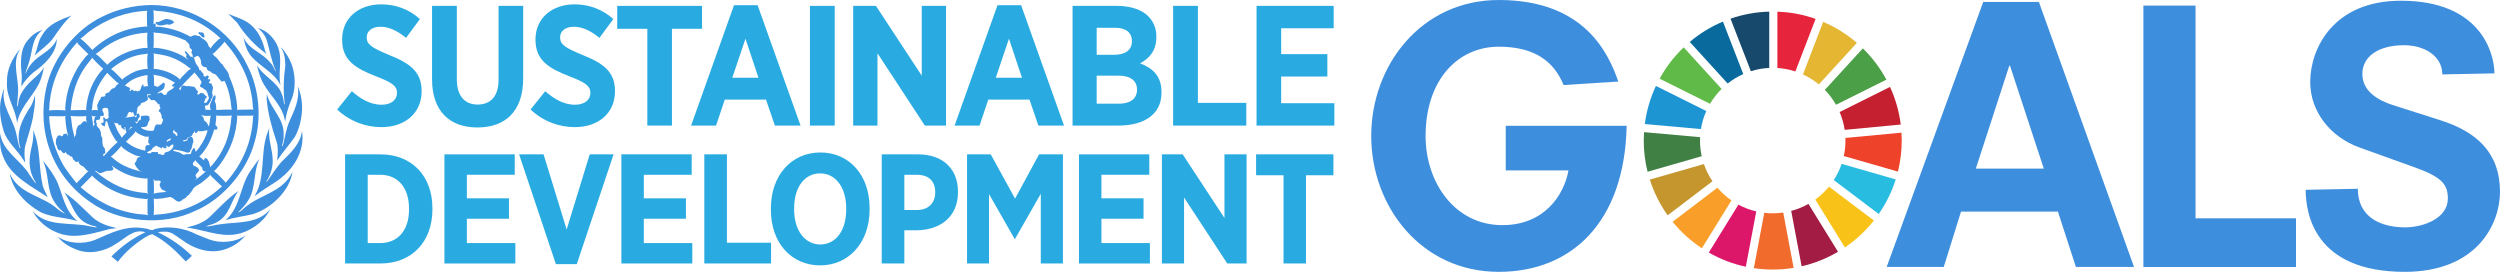 <?xml version="1.0" encoding="utf-8"?>
<!-- Generator: Adobe Illustrator 17.0.0, SVG Export Plug-In . SVG Version: 6.00 Build 0)  -->
<!DOCTYPE svg PUBLIC "-//W3C//DTD SVG 1.1//EN" "http://www.w3.org/Graphics/SVG/1.1/DTD/svg11.dtd">
<svg version="1.1" id="Layer_1" xmlns="http://www.w3.org/2000/svg" xmlns:xlink="http://www.w3.org/1999/xlink" x="0px" y="0px"
	 width="859.125px" height="93.418px" viewBox="0 0 859.125 93.418" enable-background="new 0 0 859.125 93.418"
	 xml:space="preserve">
<g>
	<g>
		<path fill="#29ABE2" d="M118.593,53.041h12.11c10.878,0,17.897,7.501,17.897,18.486v0.482c0,10.985-7.019,18.54-17.897,18.54
			h-12.11V53.041z M126.364,60.06v23.47h4.286c5.894,0,9.913-4.126,9.913-11.574v-0.268c0-7.448-4.019-11.628-9.913-11.628H126.364z
			"/>
		<path fill="#29ABE2" d="M152.723,53.041h24.166v7.019h-16.45v8.092h14.469v7.019h-14.469v8.36h16.665v7.019h-24.381V53.041z"/>
		<path fill="#29ABE2" d="M178.387,53.041h8.412l7.93,25.827l7.93-25.827h8.199l-12.646,37.723h-7.179L178.387,53.041z"/>
		<path fill="#29ABE2" d="M213.535,53.041h24.166v7.019h-16.45v8.092h14.469v7.019H221.25v8.36h16.665v7.019h-24.381V53.041z"/>
		<path fill="#29ABE2" d="M242.038,53.041h7.77v30.382h15.164v7.127h-22.934V53.041z"/>
		<path fill="#29ABE2" d="M264.918,72.169v-0.642c0-11.253,7.074-19.13,16.987-19.13c9.966,0,16.932,7.824,16.932,19.022v0.643
			c0,11.2-7.074,19.13-16.987,19.13C271.883,91.192,264.918,83.369,264.918,72.169z M290.798,72.009v-0.375
			c0-7.395-3.75-12.056-8.948-12.056c-5.251,0-8.948,4.608-8.948,12.003v0.375c0,7.394,3.804,12.056,9.003,12.056
			C287.102,84.012,290.798,79.404,290.798,72.009z"/>
		<path fill="#29ABE2" d="M303.012,53.041h12.485c8.413,0,13.717,4.876,13.717,12.86v0.107c0,8.628-6.162,12.968-14.039,13.129
			h-4.393v11.413h-7.77V53.041z M315.121,72.169c4.019,0,6.27-2.518,6.27-6.001v-0.053c0-3.912-2.251-6.055-6.377-6.055h-4.233
			v12.109H315.121z"/>
		<path fill="#29ABE2" d="M332.321,53.041h8.145l8.359,15.217l8.252-15.217h8.198v37.508h-7.609V66.597l-8.841,15.486h-0.16
			l-8.788-15.379v23.845h-7.555V53.041z"/>
		<path fill="#29ABE2" d="M370.789,53.041h24.166v7.019h-16.45v8.092h14.469v7.019h-14.469v8.36h16.665v7.019h-24.381V53.041z"/>
		<path fill="#29ABE2" d="M399.293,53.041h7.127l14.361,21.861V53.041h7.609v37.508h-6.645l-14.843-22.666v22.666h-7.609V53.041z"/>
		<path fill="#29ABE2" d="M441.086,60.221h-9.431v-7.18h26.578v7.18h-9.431v30.328h-7.716V60.221z"/>
	</g>
	<g>
		<path fill="#29ABE2" d="M115.861,37.634l5.053-6.288c2.763,2.41,6.112,4.643,10.226,4.643c3.29,0,5.289-1.646,5.289-4.055v-0.059
			c0-2.057-1.175-3.35-7.052-5.583c-7.286-2.821-11.811-5.582-11.811-12.634V13.54c0-7.169,5.523-12.047,13.456-12.047
			c4.819,0,9.521,1.646,13.282,5.054l-4.76,6.465c-2.586-2.116-5.583-3.82-8.756-3.82c-2.939,0-4.76,1.469-4.76,3.585v0.059
			c0,2.35,1.411,3.467,7.816,6.111c7.169,2.821,11.047,5.876,11.047,12.282v0.117c0,7.64-5.817,12.34-13.81,12.34
			C125.851,43.686,120.385,41.865,115.861,37.634z"/>
		<path fill="#29ABE2" d="M148.472,27.173V2.022h8.52v25.21c0,5.818,2.763,8.698,7.169,8.698c4.408,0,7.169-2.821,7.169-8.521V2.022
			h8.463v24.975c0,11.342-6.23,16.807-15.749,16.807C154.583,43.805,148.472,38.28,148.472,27.173z"/>
		<path fill="#29ABE2" d="M182.319,37.634l5.053-6.288c2.763,2.41,6.113,4.643,10.226,4.643c3.29,0,5.289-1.646,5.289-4.055v-0.059
			c0-2.057-1.175-3.35-7.052-5.583c-7.286-2.821-11.813-5.582-11.813-12.634V13.54c0-7.169,5.524-12.047,13.458-12.047
			c4.819,0,9.521,1.646,13.282,5.054l-4.76,6.465c-2.586-2.116-5.583-3.82-8.756-3.82c-2.939,0-4.76,1.469-4.76,3.585v0.059
			c0,2.35,1.411,3.467,7.816,6.111c7.169,2.821,11.047,5.876,11.047,12.282v0.117c0,7.64-5.817,12.34-13.81,12.34
			C192.309,43.686,186.844,41.865,182.319,37.634z"/>
		<path fill="#29ABE2" d="M222.452,9.896h-10.343V2.022h29.148v7.875h-10.343v33.262h-8.462V9.896z"/>
		<path fill="#29ABE2" d="M252.244,1.787h8.109l14.751,41.371h-8.816l-3.056-8.933H249.07l-2.997,8.933h-8.579L252.244,1.787z
			 M260.647,26.703l-4.466-13.398l-4.525,13.398H260.647z"/>
		<path fill="#29ABE2" d="M278.332,2.022h8.52v41.136h-8.52V2.022z"/>
		<path fill="#29ABE2" d="M293.198,2.022h7.816l15.749,23.977V2.022h8.345v41.136h-7.288L301.542,18.3v24.858h-8.345V2.022z"/>
		<path fill="#29ABE2" d="M342.793,1.787h8.109l14.751,41.371h-8.815l-3.056-8.933H339.62l-2.997,8.933h-8.579L342.793,1.787z
			 M351.197,26.703l-4.467-13.398l-4.525,13.398H351.197z"/>
		<path fill="#29ABE2" d="M368.587,2.022h15.279c4.583,0,8.403,1.234,10.754,3.585c1.822,1.881,2.763,4.114,2.763,6.994v0.176
			c0,4.819-2.646,7.405-5.583,8.991c4.407,1.704,7.345,4.408,7.345,9.814v0.294c0,7.405-5.936,11.283-14.867,11.283h-15.691V2.022z
			 M388.979,14.128c0-2.997-2.115-4.584-5.759-4.584h-6.347v9.285h5.936c3.761,0,6.17-1.528,6.17-4.643V14.128z M384.337,25.998
			h-7.464v9.637h7.639c3.82,0,6.23-1.646,6.23-4.819v-0.059C390.742,27.82,388.567,25.998,384.337,25.998z"/>
		<path fill="#29ABE2" d="M403.138,2.022h8.522v33.32h16.63v7.816h-25.152V2.022z"/>
		<path fill="#29ABE2" d="M431.814,2.022h26.503V9.72h-18.041v8.873h15.868v7.698h-15.868v9.168h18.277v7.698h-26.738V2.022z"/>
	</g>
	<g>
		<path fill="#3E8EDE" d="M85.108,22.737c3.827,7.379,4.913,17.536,2.429,25.872c-2.522,9.844-10.803,19.8-20.444,23.847
			c-10.857,5.318-26.277,3.994-35.956-2.944c-13.451-9.219-18.953-25.099-14.887-40.777c2.466-9.311,9.882-18.714,18.953-23.038
			c5.097-2.521,10.673-3.864,16.745-3.975C65.823,1.741,79.072,9.892,85.108,22.737z M52.685,3.525
			c0.221,1.454,0.166,3.441,0.055,5.079c0-0.166,0.074-0.313,0.166-0.442c0.258-0.147,0.478,0.074,0.589,0.258
			c0.018,0.258,0.128,0.7-0.092,0.847c0.22,0.037,0.331-0.129,0.533-0.129c4.213,0.313,8.115,1.546,11.611,3.533v-0.092
			c0.717-0.35,1.638-0.81,2.374-0.184c0.882-0.331,1.048,0.754,1.766,0.883c0.865,0.515,1.84,1.472,1.951,2.484
			c0.165,0.332,0.681,0.57,0.754,0.92c0.589-1.251,1.767-2.134,2.779-3.22l0.624-0.258C70.24,7.905,63.634,4.98,56.273,3.967
			C55.096,3.765,53.808,3.875,52.685,3.525z M50.624,3.709c-7.397,0.295-13.966,2.816-19.799,7.012
			c-1.123,0.773-2.117,1.95-3.257,2.612h0.165c1.454,1.068,2.835,2.595,4.067,3.92l0.092-0.257
			c5.373-4.895,11.629-7.582,18.806-7.913l-0.166-0.442l-0.055-4.416L50.624,3.709z M56.936,6.489l-2.65,1.141
			c-0.221-0.092-0.644-0.203-0.791,0.091c-0.111,0.092,0,0.221,0.036,0.313c0.975,1.251,2.668,0.552,3.883,0.312
			c0.883,0.368,1.729-0.073,2.392-0.626V7.592C59.181,6.709,58.003,6.58,56.936,6.489z M52.649,11.033l0.184,0.35
			c-0.037,1.712,0.073,3.533-0.093,5.134c0.699-0.24,1.417,0.055,2.116,0.074c3.607,0.589,7.011,1.748,9.9,3.974
			c-0.349-0.368-0.772-0.791-0.847-1.325c0.056-0.073,0.13-0.092,0.222-0.073c0.036-0.571-0.571-0.865-0.663-1.38
			c0.092-0.11,0.221-0.22,0.405-0.165c0.625,0.589,1.16,1.233,1.619,1.896c0.405-0.166,0.736,0.092,1.03,0.312
			c0.534,0.313,0.203,0.994,0.608,1.362c0.073,1.086,1.398,1.693,1.325,2.778c0.019,0.257,0.331,0.056,0.441,0.184l1.105,1.362
			c-0.202,0.257-0.037,0.57,0.183,0.754c0.497,0.221,0.773-0.405,1.27-0.313c0.718,0.405-0.11,0.883-0.036,1.325
			c0.275,0.019,0.626-0.22,0.846,0.055c0.092,0.405-0.331,0.663-0.497,0.92c0,0.405,0.331,0.313,0.625,0.405
			c0.332-0.018,0.534,0.386,0.442,0.662c0.92,0.957-0.277,1.988,0.165,3c0.295,0.663-0.073,1.306-0.478,1.804
			c0.018,0.809-0.718,1.306-1.012,1.987l-0.939,0.184c-0.498,0.497,0.423,1.104-0.074,1.417l2.06,0.037l-0.22-0.221
			c-0.294-0.81-0.221-1.895,0.276-2.613c0.314-0.663,0.387-1.454,0.976-2.024c0.129-0.036,0.368-0.276,0.479,0
			c0.036,0.625-0.018,1.343-0.313,1.895c0.588,0.847,0.515,1.951,0.57,3c1.822-0.111,3.607-0.147,5.391-0.129l-0.166-0.35
			c-0.275-3.404-0.975-6.625-2.391-9.532c-0.386,0.018-0.662,0.331-1.104,0.221c-0.147-0.055-0.239-0.202-0.221-0.368
			c-0.736-0.699-1.196-1.619-2.024-2.245c-0.938,0.092-1.361-0.994-2.208-1.104c-0.754-0.313-0.239-1.527-1.325-1.196
			c-0.533-0.221-1.049-0.625-1.159-1.232c0-0.957-0.184-1.988-1.049-2.613c-0.662-0.239-0.938,0.644-1.6,0.497
			c-0.368-0.183-0.203-0.662-0.313-0.975c-0.129-0.276-0.442-0.479-0.386-0.846c0.865-1.141-1.049-1.122-0.625-2.245
			c-0.11-0.809-0.939-1.122-1.362-1.766c-2.852-1.289-5.704-2.171-8.924-2.558C54.065,11.236,53.33,11.401,52.649,11.033z
			 M69.302,11.07c-0.387,0.368-0.718-0.331-1.068,0.092c-0.018,0.203,0.018,0.387,0.129,0.534c0.773,0.276,0.865,1.399,1.858,1.141
			c0.295-0.332-0.184-0.681-0.092-1.104C70.001,11.346,69.669,11.18,69.302,11.07z M36.271,16.02
			c-1.141,0.791-2.19,1.822-3.367,2.521c1.361,0.865,2.484,2.3,3.717,3.441l0.129,0.349c3.128-2.998,6.937-4.747,11.04-5.594
			c0.975-0.092,1.951-0.423,2.908-0.22c-0.074-1.748-0.221-3.57-0.037-5.3C45.325,11.53,40.541,13.149,36.271,16.02z M77.159,14.346
			c-1.012,1.361-2.392,2.631-3.661,3.937l-0.626,0.129c0.387,0.092,0.497,0.552,0.755,0.828c1.342,0.718,1.692,2.153,2.87,2.963
			c0.662,1.38,2.19,2.447,2.245,4.03c1.601,3.533,2.686,7.269,2.797,11.427l-0.147,0.22c0.166,0,0.313-0.073,0.441-0.165
			l5.299-0.092c-0.349-0.515-0.201-1.27-0.293-1.895C86.139,27.539,82.642,20.528,77.159,14.346z M26.556,14.474
			c-5.244,5.833-8.483,12.494-9.422,20.094c-0.202,1.105-0.074,2.245-0.294,3.367c1.84-0.147,3.846-0.147,5.686,0l-0.129-0.718
			c0.35-5.87,2.227-11.096,5.521-15.769c0.828-0.939,1.435-2.116,2.465-2.816c-1.196-1.122-2.447-2.429-3.698-3.662L26.556,14.474z
			 M50.753,18.32l-0.312,0.184c-4.674,0.331-8.723,2.282-12.274,5.208c1.398,0.975,2.649,2.539,3.919,3.662
			c0.092-0.129,0.184-0.258,0.276-0.405c1.748-1.251,3.551-2.392,5.612-2.907c0.92-0.092,1.821-0.533,2.779-0.312
			C50.551,22.019,50.551,20.105,50.753,18.32z M52.685,18.357l0.184,0.405l-0.036,4.987l0.478-0.092
			c3.054,0.423,5.851,1.398,8.262,3.368l0.13,0.386c0.828-1.159,2.079-2.153,3.055-3.257l0.92-0.534l-0.441-0.184
			c-2.025-1.693-4.232-2.981-6.626-3.828C56.751,18.946,54.709,18.67,52.685,18.357z M31.579,19.737l-0.037,0.35l-1.987,2.521
			c-3.257,4.471-4.803,9.642-5.262,15.272l5.042-0.091l0.479,0.184c-0.203-0.129-0.148-0.35-0.221-0.534
			c0.405-5.244,2.245-9.918,5.87-13.819C34.063,22.405,32.757,21.117,31.579,19.737z M66.781,24.853l-0.092,0.221
			c-1.693,1.766-3.552,3.588-5.171,5.391c0.11,0.221,0.295,0.423,0.497,0.534c0.073-0.442,0.313-0.828,0.35-1.288
			c0.442-0.607,1.104-0.221,1.674-0.092c0.883-0.203,1.712,0.202,2.613,0.184c0.662,0.331,0.717,1.178,1.324,1.509
			c0.166,0.239,0.038,0.515-0.183,0.699c0.183,1.38,0.846-0.368,1.546-0.037c0.294,0.11,0.662,0.074,0.882,0.387
			c0.111,0.57,0.81,0.46,0.847,1.012c-0.055,0.276-0.349,0.349-0.533,0.497c0.166,0.552-0.57,0.902-0.313,1.491
			c1.067,0.202,1.104-1.031,1.601-1.583c-0.276-0.957-0.478-1.933-1.03-2.779c-0.608-0.129-0.975-0.846-1.582-0.975
			c-1.178-0.46,0.183-1.196,0.037-1.895C68.621,26.95,67.627,25.901,66.781,24.853z M36.842,25.036
			c-2.54,3.036-4.269,6.385-4.95,10.194c-0.203,0.884-0.092,1.914-0.442,2.742c0.645-0.295,1.582-0.184,2.3-0.093
			c-0.423-0.22-0.074-0.754-0.312-1.048c-0.055-0.46-0.129-1.03,0.312-1.325c-0.055-0.755,0.754-1.14,0.828-1.822
			c0.203-0.773,1.086-0.257,1.508-0.662c0.276-0.147,0.037-0.405,0.037-0.607c0.368-0.496,0.938-0.479,1.38-0.754
			c0.313-0.478,0.718-0.994,1.233-1.288c1.104,0.038,1.122-1.508,2.171-1.545C39.473,27.742,38.111,26.288,36.842,25.036z
			 M52.74,25.644c0.35,1.049,0.037,2.595,0.258,3.809l1.325,0.441c0.387-0.643,1.233-0.772,1.601-1.379
			c0.239-0.203,0.515,0,0.699,0.221c0.055,0.497-0.074,0.993-0.221,1.472c-0.496,0.994-1.674,1.122-2.337,1.841
			c0.424,0.239,0.663-0.203,1.013-0.295c0.514,0.055,0.919,0.497,1.232,0.828c0.331,0.147,0.644-0.055,0.938-0.166
			c0.203-1.527,2.117-1.306,2.687-2.742l-0.349,0.129c-0.147-0.203-0.515-0.11-0.497-0.442c0.313-0.294,0.717-0.754,1.104-0.883
			c-1.656-1.031-3.367-1.914-5.245-2.392C54.213,25.919,53.44,25.901,52.74,25.644z M42.841,29.49h0.405
			c0.441,0.442,1.159,0.35,1.49,0.939c0.165,0.331-0.313,0.295-0.294,0.57c0.092,0.074,0.221,0.092,0.294,0.221
			c0.349,0.129,0.276-0.203,0.405-0.35c0.46-0.459,0.534,0.442,0.976,0.442c0.312-0.203,0.754-0.221,0.975,0.128
			c0.294-0.257,0.92-0.018,1.012-0.497c0.571-0.607,0.258-1.546,1.104-1.932c0.294,0.165-0.018,0.441,0.091,0.699
			c0.571,0.239,1.215-0.479,1.675,0.092c-0.423-1.196-0.312-2.687-0.276-4.012C47.735,26.178,45.012,27.19,42.841,29.49z
			 M51.765,32.544c-0.294-0.331-0.938-0.129-1.324,0c0.367,0.368,0.22,1.03,0.441,1.491c-0.552,0.92-1.472,1.122-2.337,1.38
			c-0.239,0.294-0.184,0.938-0.755,0.883c-0.184,0.405-0.81,0.644-0.57,1.233c-0.294,0.626-0.148,1.435-0.313,2.116
			c-1.086,0.681-0.773-0.901-1.325-1.233l-0.184,0.313c-0.221,0.055-0.368-0.073-0.515-0.221c-0.166-0.056-0.442-0.11-0.589,0.036
			c-0.24,0.405-0.608,0.736-0.515,1.289c-0.11,0.331-0.663,0.22-0.589,0.57c0.607-0.018,1.269-0.129,1.858-0.257
			c0.423,0.11,0.773-0.203,1.196-0.221c0.147,0.074,0.313,0.221,0.258,0.442h0.147c0.294-0.221,0.423-0.552,0.294-0.883
			c0.037-0.386,0.46-0.386,0.718-0.497c0.239,0.111,0.092,0.35,0.128,0.534c0.828,0.313-0.202,0.92-0.313,1.361
			c-0.221,0.349,0,1.141-0.699,1.03c-0.128-0.037-0.221-0.166-0.184-0.313h-0.092c-0.018,0.295,0.202,0.699,0.497,0.829
			c0.515-0.424,0.533-1.141,1.27-1.234c0.386-0.405-0.166-1.03,0.405-1.361c0.957-0.018,1.987-0.423,2.742,0.349
			c-0.056,0.331-0.184,0.478,0.091,0.754c-0.184,0.423-0.313,0.884-0.662,1.233c0.092,0.239,0.018,0.534-0.184,0.699
			c-0.258,1.122-1.546,0.589-2.3,0.975c1.159,0.884,2.557,1.214,4.066,1.104c0.791-0.037,0.442-1.012,0.846-1.453
			c0.258-1.289,1.435-0.405,2.153-0.755c0.276-0.552,0.553-1.085,0.625-1.711c-0.46-0.294-0.644-0.846-0.496-1.38
			c-0.313-0.424-0.277-1.197-0.958-1.269c-0.11-0.147-0.018-0.332,0.074-0.442c-0.019-0.405,0.386-0.534,0.496-0.846
			c-0.423-0.276-0.313-0.884-0.276-1.233c-0.718,0.202-0.792-0.736-1.325-0.938c-0.129-0.423-0.589-0.497-0.957-0.571
			c-0.883,0.424-1.031-0.663-1.693-0.919c-0.074-0.202-0.221-0.497,0-0.663c0.332-0.276,0.773-0.037,1.159-0.055L51.765,32.544z
			 M35.775,37.089c-1.49,0.479,0.24,1.601-0.129,2.521c-0.202,0.534-0.754,0.037-1.141,0.258l-0.147,0.975
			c-0.222,0.57-0.938,0.147-1.27,0.534c-0.24,0.368,0.018,0.755,0.221,1.049c-0.515,1.177,1.159,1.545,1.141,2.613
			c0.515,0.662-0.073,1.619,0.663,2.208c0.165,1.196-0.166,2.815,0.883,3.753l0.184,1.142c0.221,0.791-0.938,0.589-0.791,1.288
			c0.221-0.11,0.276,0.184,0.294,0.257v-0.036c1.417-1.638,3.055-3.368,4.729-4.821l-0.699-0.7c-1.307-1.95-2.338-4.03-2.834-6.311
			l-0.534-0.276c-0.018,0.589-0.295,1.049-0.258,1.638l-0.184,0.221c-0.386-0.018-0.625-0.331-0.957-0.533
			c-0.074-0.203-0.276-0.534,0.037-0.699c0.184-0.018,0.312,0.037,0.442,0.129c0.165-0.202,0.092-0.496,0.184-0.754
			c0.055-0.442-0.331-0.846-0.055-1.233c0.349-0.037,0.607,0.386,0.754,0.625c0.35,0.111,0.626-0.184,0.92-0.313
			c0-0.312,0.442-0.736-0.037-0.92c0.257-0.718,0.073-1.472-0.037-2.172C36.952,36.924,36.271,37.034,35.775,37.089z M70.221,37.715
			c-0.147,0.074-0.349,0.018-0.533,0.037C69.853,37.678,70.056,37.715,70.221,37.715z M69.08,39.518l0.57,0.57
			c0.57,0.387,0.184,1.215,0.791,1.546c0.718,0.368,0.976,1.196,1.288,1.822c0.111-0.166,0.111-0.368,0.167-0.534
			c0.256-1.012,0.22-2.153,0.533-3.147C71.325,39.831,70.056,39.942,69.08,39.518z M81.668,39.776l-0.313-0.221l0.184,0.496
			c-0.294,6.128-2.337,11.539-5.833,16.341c-0.681,0.81-1.325,1.803-2.172,2.373c1.399,1.104,2.944,2.761,4.104,4.03l0.148-0.276
			c5.63-6.422,8.832-13.855,9.182-22.468l0.221-0.441l-0.276,0.129L81.668,39.776z M74.288,39.647
			c0.111,1.122-0.184,2.208-0.257,3.312l0.607,0.662c0.165,0.258,0.11,0.644-0.129,0.847c-0.258,0.166-0.588,0.147-0.846-0.056
			c-0.773,2.466-1.675,4.876-3.22,7.029c-0.607,0.773-1.196,1.84-1.987,2.245l1.674,1.472c0.092-0.092,0.038-0.239,0.055-0.368
			c0-0.221,0.111-0.478,0.387-0.441c0.81-0.019,0.828,0.846,1.288,1.288c-0.092,0.699,0.515,1.251,0.313,1.895
			c4.637-4.895,6.956-10.894,7.378-17.536l0.258-0.294c-1.656,0.166-3.404,0.055-5.115,0.073L74.288,39.647z M31.358,39.703
			l0.276,0.442c0.036,1.214,0.515,2.374,0.258,3.606c0.203-0.35,0.257-0.828,0.699-1.049c0.055-0.332-0.441-0.423-0.386-0.754
			c0.35-0.681,0.018-1.785,0.92-2.079C32.481,39.979,31.91,40.107,31.358,39.703z M22.489,39.776l-0.497,0.184l-5.115-0.037
			c0.295,5.888,1.858,11.243,4.508,16.157c1.307,2.429,3.221,4.619,4.895,6.882l3.662-3.791l0.441-0.184
			c-0.625-0.442-1.177-1.159-1.711-1.767c-0.608-0.166-1.233-0.589-1.546-1.178c-0.184-0.202-0.019-0.57-0.221-0.717l-0.221,0.275
			c-0.644,0.313-0.883-0.35-1.324-0.625c-0.57-0.313-0.294-1.399-1.067-1.196c-0.295-0.018-0.386-0.35-0.571-0.534
			c-0.717,0.074-0.902-0.718-1.288-1.104c-0.073,0.165,0,0.386-0.221,0.497c-0.736,0.166-0.993-0.736-1.49-1.105
			c-0.129,0.056-0.221,0.203-0.405,0.166c-0.442-0.386-0.735-0.938-0.754-1.546c-0.607-0.68-0.331-1.766-0.221-2.594
			c0.111-0.221,0.423-0.349,0.368-0.625c0.165-0.387,0.57-0.423,0.957-0.442c0.147,0.074,0.294,0.221,0.368,0.349
			c0.239-0.147,0.773,0.019,0.57-0.515c0.313-0.276,0.773-0.368,1.196-0.442c0.295,0.368,0.442,0.791,0.828,1.141l-0.258-0.405
			c-0.442-1.804-0.792-3.644-0.884-5.594c0.019-0.11-0.239-0.165-0.092-0.276l0.037,0.055
			C22.452,40.402,22.416,40.051,22.489,39.776z M29.684,39.776l-0.405,0.184c-1.711-0.037-3.497,0.111-5.116-0.129l0.221,0.313
			l0.405,3.385c0.165,1.307,0.736,2.558,0.699,3.846c0.203-0.276,0.074-0.828,0.571-0.883c-0.202-0.405,0.386-0.754,0.055-1.104
			c0.166-0.883,0.276-1.784,1.049-2.428c0.939-0.037,1.012-1.27,1.951-1.325c0.478-0.018,0.773,0.626,0.975,0.847
			C29.5,41.763,29.537,40.586,29.684,39.776z M39.142,42.039c0.515,0.957,0.791,2.042,1.325,3c0.331,0.846,1.067,1.508,1.398,2.336
			c0.35-0.662,1.049-1.196,1.546-1.803c0.037-0.276-0.018-0.516-0.165-0.718c-0.166-0.386-0.019-0.938-0.313-1.27
			c-0.479,0.165,0.165,0.644-0.037,0.92c-0.202,0.129-0.423-0.036-0.442-0.22c-0.423-0.074-0.754-0.442-0.883-0.828
			c0.35-0.221-0.092-0.313-0.184-0.497c-0.184-0.092-0.203-0.074-0.35,0.092c-0.092,0-0.202,0.018-0.275-0.036
			C40.762,41.966,39.584,42.592,39.142,42.039z M44.92,43.493c-0.11,0.459-0.423,0.865-0.755,1.196l0.055,0.037
			c0.442-0.313,0.755-0.884,1.325-0.92L44.92,43.493z M59.457,45.002c0.019,0.276,0.056,0.644,0.295,0.883
			c0.718-0.111,0.404,0.883,1.067,0.791c0.368-0.11,0.019-0.423,0.129-0.662c-0.11-0.552-0.644-0.607-1.013-0.939
			c-0.036-0.11,0.037-0.202,0.092-0.294C59.752,44.634,59.622,44.799,59.457,45.002z M69.872,45.039
			c-0.533-0.037-1.178,0.276-1.638-0.092c-0.166-0.147-0.275,0.074-0.258,0.22c-0.183,0.277-0.367,0.626-0.79,0.497
			c-0.331-0.147-0.331-0.497-0.441-0.754c0.018,0.203-0.056,0.386-0.092,0.57c-0.388,0.405-0.515,0.791-0.791,1.233
			c-0.387,0.423-1.012,0.276-1.417,0.625c-0.074,0.883-1.048,0.699-1.601,0.975c-0.036,0.111,0.092,0.129,0.148,0.221
			c0.257,0.074,0.607,0.074,0.79-0.184c0.773,0.202,0.608-0.773,1.049-1.104c0.387-0.055,0.755-0.387,1.159-0.129
			c0.405,0.497,0.497,1.214,0.441,1.858c-0.441,0.441-0.221,1.159-0.533,1.674c0.073,0.607-0.662,0.883-0.57,1.491
			c-0.24,0.276-0.645,0.313-1.012,0.313c-1.454-0.552-2.982-0.902-4.601-1.049c-0.147,0.055-0.239,0.184-0.221,0.35
			c0.662,0.349,1.472,0.368,2.171,0.662c0.626,0.165,1.05,0.938,1.841,0.699c0.662-0.368,1.766,0.221,2.208-0.478
			c-0.073-0.681,0.516-1.178,0.81-1.767l0.222-0.055c0.367,0.386,0.349,0.956,0.514,1.38c0.516-0.552,0.921-1.159,1.381-1.73
			c1.214-1.767,2.245-3.661,2.686-5.686C70.829,44.799,70.332,44.892,69.872,45.039z M46.687,45.039
			c-0.792,1.288-2.301,2.465-3.405,3.661c1.969,1.619,4.178,2.632,6.625,3.055c0.129-0.497-0.074-1.123,0.184-1.546
			c0.184-0.405,0.681-0.387,1.049-0.313c0.221-0.019,0.349-0.295,0.221-0.479c-0.533-0.11-0.294-0.699-0.478-1.03
			c0.018-0.184,0.331-0.147,0.257-0.386c-0.368-0.294,0.184-0.626-0.129-0.938c0.129-0.092,0.221-0.295,0.405-0.295
			c-1.159,0.607-2.411-0.129-3.441-0.589C47.496,45.904,46.797,45.628,46.687,45.039z M57.378,48.259
			c-0.055,0.147-0.257,0.405,0,0.497c0.442-0.46,1.38-0.442,1.417-1.104C58.15,47.559,57.819,47.909,57.378,48.259z M59.457,49.639
			c-0.571,0-0.865,0.442-1.289,0.791c-0.514,0.295-0.772-0.552-1.196-0.349c0.019,0.092,0.111,0.129,0.184,0.165
			c0.11,0.128,0.147,0.405,0,0.534c-0.625,0.57-0.92-0.276-1.509-0.221v0.221c0.018,0.129-0.036,0.331-0.221,0.258
			c-0.368-0.608-1.122-0.387-1.491-0.921c-0.239-0.128-0.46,0.037-0.625,0.184c-0.129,0.276-0.718-0.036-0.571,0.442
			c-0.46,0.166-0.515,0.663-0.846,0.957c-0.57-0.092-0.828,0.553-1.362,0.534c0.056,0.11,0,0.294,0.166,0.313
			c0.331,0.147,0.662,0.184,1.067,0.129c0.552-0.884,1.472-0.147,2.245-0.478c0.479,0.092,0.147,0.607,0.497,0.791
			c0.754-0.239,1.325,0.644,1.932,0.093c-0.037-0.865,0.938-0.792,1.472-1.013c0.828-0.496,1.766-1.159,1.674-2.263L59.457,49.639z
			 M41.7,50.154c-1.086,1.325-2.374,2.705-3.662,3.754c0.57,0.036,0.883,0.662,1.361,0.938c2.761,2.3,6.201,3.404,9.403,4.196
			l-0.883-0.405c-0.663-0.754-1.601-1.637-1.637-2.686c0.662-0.221,0.588-0.957,0.809-1.453c0.552-0.589,1.215-0.902,1.932-1.068
			c-1.859,0.773-3.478-0.607-5.023-1.325C43.209,51.516,42.178,51.038,41.7,50.154z M67.258,55.288l-0.128-0.35
			c-0.165,0.442-0.496,0.717-0.828,1.049c0.018,0.294-0.092,0.736,0.258,0.939c0.736,0.24,1.692,0.718,1.858,1.582
			c-0.295,0.809-1.84,1.546-0.884,2.43c0.313,0.441-0.441,0.607-0.312,0.975l0.257-0.349c1.104-0.865,2.3-1.674,3.276-2.742h0.128
			c-0.22-0.073-0.497,0.147-0.754,0.037c-0.515-0.239-0.607-0.699-0.607-1.233L67.258,55.288z M37.67,55.987l-0.074-0.129
			l0.074,0.222V55.987z M38.259,56.779c-0.24-0.147-0.387-0.294-0.442-0.57L38.259,56.779z M38.387,56.926
			c0.111,0.441,0.7,0.718,0.534,1.27c-0.312,0.498-0.957,0.516-1.472,0.498c-1.049-0.166-1.822,0.625-2.816,0.735
			c-0.902,0.276-1.214-0.828-2.043-0.735c5.116,4.471,10.967,7.268,17.812,7.635l0.515,0.35l-0.221-0.625v-4.858l-0.442,0.184
			C45.784,61.158,41.865,59.52,38.387,56.926z M72.393,60.367l-0.092-0.441c-0.515,1.012-1.656,1.656-2.521,2.428
			c-1.196,1.196-3.146,1.454-3.754,3.184c-0.644,0.588-0.865,1.509-1.766,1.84c-0.331,0.884-1.269,0.828-1.804,1.473
			c-1.545,1.38-2.539-0.884-3.938-1.16l-2.815,0.497c-0.975,0-1.951,0.35-2.87,0.038c0.129,1.876,0.129,3.901,0,5.777l0.349-0.22
			c8.869-0.386,16.525-3.754,23.094-9.717L72.393,60.367z M31.542,60.312l-0.055,0.221l-3.791,3.808
			c5.741,4.968,12.218,8.171,19.616,9.182c1.178,0.203,2.521,0.093,3.661,0.442l-0.276-0.442v-4.985l0.184-0.276l-0.571,0.148
			C43.135,67.911,36.787,65.372,31.542,60.312z M52.556,61.601l0.276,0.404c0,1.509,0.183,3.054,0,4.545
			c1.361-0.461,2.943-0.386,4.415-0.625c-0.294-0.111-0.589-0.184-0.809-0.479c-0.864-0.054-1.27-0.957-1.545-1.638
			c-0.13-0.497,0.202-0.902,0.405-1.325c-0.368-0.755-1.509-0.202-2.172-0.478C52.943,61.858,52.814,61.636,52.556,61.601z"/>
		<g>
			<path fill="#3E8EDE" d="M86.396,8.696c2.705,2.411,3.92,5.539,4.71,8.777l0.443,1.031c-3.92-2.815-7.471-6.606-9.974-10.599
				l-3.054-3.091C81.207,5.955,84.096,6.636,86.396,8.696z"/>
			<path fill="#3E8EDE" d="M17.981,13.499c-1.804,2.227-4.103,3.699-6.146,5.612c1.104-2.282,1.141-5.005,2.705-7.103
				c2.227-3.883,6.348-5.244,10.028-6.68C21.864,7.703,19.986,10.702,17.981,13.499z"/>
			<path fill="#3E8EDE" d="M95.965,17.566c0.864,3.864-0.387,7.636,0.405,11.538l-0.037,0.036c-2.098-4.14-6.569-6.091-9.643-9.403
				c-1.784-1.969-2.557-4.361-2.999-6.9c1.767,4.251,6.513,5.189,9.236,8.759c0.921,0.827,1.216,1.969,1.804,2.907l0.092-0.092
				c-1.564-3.349-2.098-7.121-3.184-10.691c-0.552-1.546-1.638-3.073-3.091-4.048C92.119,10.408,95.229,14.143,95.965,17.566z"/>
			<path fill="#3E8EDE" d="M14.632,10.334c-3.643,2.502-3.404,6.992-4.563,10.728c-0.368,1.38-1.012,2.65-1.325,4.066l0.093,0.074
				c0.607-1.601,1.674-3.11,2.999-4.416c2.594-2.392,6.422-3.883,7.692-7.416c-0.055,4.913-4.159,8.777-8.078,11.538
				c-1.619,1.416-3.184,3.036-4.067,4.858c-0.092-1.233,0.184-2.484,0.092-3.809c-0.423-4.288-0.736-9.182,2.3-12.366
				C11.08,11.953,12.755,10.812,14.632,10.334z"/>
			<path fill="#3E8EDE" d="M98.265,18.412c3.257,4.416,3.975,11.445,1.601,16.506c-0.883,2.153-1.509,4.435-1.859,6.808
				c-0.165-0.405-0.202-0.957-0.35-1.417c-1.288-4.95-5.98-8.483-7.912-13.158c-0.608-1.527-1.122-3.109-1.417-4.766
				c2.062,3.809,7.14,5.779,8.52,9.974c0.57,1.067,0.533,2.392,0.883,3.533c0.074,0,0.148-0.055,0.148-0.129
				c-0.607-4.325-0.424-8.851,0.165-13.12c-0.036-2.319-0.257-4.564-1.546-6.349C97.326,16.775,97.695,17.695,98.265,18.412z"/>
			<path fill="#3E8EDE" d="M6.848,17.032c-2.796,4.251-0.478,9.605-0.607,14.444l-0.368,4.95c0.055,0.036,0.055,0.184,0.184,0.129
				c0.166-0.552,0.203-1.141,0.313-1.712c0.662-3.993,4.122-6.827,7.158-9.587c0.644-0.717,1.214-1.453,1.546-2.3
				c-0.239,1.987-0.865,3.993-1.693,5.833c-2.356,4.6-6.716,8.372-7.508,13.636c-0.387-5.042-3.827-8.815-3.478-14.169
				c-0.111-4.343,1.692-7.894,4.232-11.133C6.701,17.087,6.756,17.014,6.848,17.032z"/>
			<path fill="#3E8EDE" d="M101.32,47.063c-1.932,2.742-4.269,5.299-6.055,8.097c0.203-2.208,0.461-4.932-0.405-7.03
				c-1.49-4.508-2.797-9.09-3.22-14.039l0.055-1.896c1.123,5.06,6.092,8.538,5.779,14.205c0.11,1.38-0.313,2.539-0.571,3.754
				l0.092,0.092l0.221-0.257c0.737-2.778,1.104-5.704,2.245-8.299c1.638-3.735,3.662-7.508,2.834-12.016
				C104.778,34.991,104.024,42.094,101.32,47.063z"/>
			<path fill="#3E8EDE" d="M5.431,45.296c0.534,1.859,0.663,3.865,1.417,5.613c0.074,0.037,0.129-0.037,0.184-0.092
				c-1.895-5.3,0.829-10.213,3.57-14.353c0.662-1.122,1.049-2.373,1.38-3.662c0.294,2.392-0.313,5.153-0.663,7.637
				c-0.663,3.165-1.656,6.164-2.521,9.237c-0.57,1.914-0.423,4.085-0.129,6.091l-0.276-0.221c-2.006-3.699-5.98-6.587-7.158-10.636
				c-0.975-3.22-1.619-6.955-0.957-10.47c0.313-1.362,0.552-2.76,1.141-4.011C0.297,36.169,4.162,40.31,5.431,45.296z"/>
			<path fill="#3E8EDE" d="M93.72,55.767c-0.129,2.484-0.939,4.692-2.245,6.679h0.221c1.767-2.318,3.148-4.784,5.208-6.993
				c3.202-3.092,6.458-6.256,6.882-10.544c1.085,7.158-2.926,13.432-8.869,17.481c-2.448,1.602-4.931,3.091-7.288,4.914v-0.22
				c3.607-6,1.84-14.225,4.067-20.813l0.829-2.208C92.064,48.167,93.848,51.645,93.72,55.767z"/>
			<path fill="#3E8EDE" d="M14.705,63.9c0.387,1.361,1.178,2.576,1.693,3.883c-5.483-3.736-12.954-7.287-15.383-14.132
				c-1.031-2.355-1.141-5.281-0.92-7.986c0.442,6.091,6.992,9.311,10.028,14.353c0.718,1.031,1.343,2.172,2.3,3.037
				c-0.147-0.644-0.754-1.196-0.975-1.859c-1.067-2.116-1.454-4.637-1.196-7.195c0.295-3.11,1.601-5.999,1.104-9.274
				C14.025,50.485,13.215,57.662,14.705,63.9z"/>
			<path fill="#3E8EDE" d="M85.55,68.445c-0.939,1.637-2.282,3.22-3.754,4.508c0.479-0.018,0.902-0.441,1.325-0.717
				c3.956-3.938,9.109-5.042,13.377-8.244c1.712-1.362,3.276-3.147,4.031-5.079c-0.81,6.532-7.306,12.66-13.434,14.61
				c-3.165,0.847-6.551,1.123-9.624,2.172c5.208-4.472,4.914-11.391,8.391-16.653c1.104-1.491,2.024-3.055,3.312-4.472
				C87.059,58.821,87.979,64.323,85.55,68.445z"/>
			<path fill="#3E8EDE" d="M19.839,62.924c1.84,4.527,2.539,9.642,6.79,13.066c-4.601-1.509-9.992-1.087-14.04-3.92
				c-4.435-2.723-8.391-7.342-9.219-12.42c3.055,6.919,10.709,7.489,15.843,11.703c0.939,0.828,1.932,1.545,2.999,2.043l0.056-0.056
				c-1.178-1.067-2.54-2.282-3.368-3.662c-2.999-4.177-1.951-10.029-4.195-14.519C16.748,57.606,18.606,60.146,19.839,62.924z"/>
			<path fill="#3E8EDE" d="M74.417,76.394c-1.122,0.736-2.539,0.865-3.698,1.417c1.656,0.036,3.164-0.552,4.802-0.717
				c6.073-0.957,13.029,0.018,17.279-5.152c-1.582,3.606-5.538,6.625-9.144,7.894c-6.202,2.336-12.44-0.533-18.383-1.491
				l-1.14-0.147V78.16c2.834-0.644,5.594-1.49,7.857-3.532c3.331-3.202,6.293-6.496,9.992-9.017
				C79.238,69.126,78.944,74.131,74.417,76.394z"/>
			<path fill="#3E8EDE" d="M31.855,74.72c2.356,2.061,5.19,3.017,8.17,3.624c-0.717,0.258-1.656,0.184-2.429,0.387
				c-5.355,1.325-11.316,3.478-17.002,1.545c-3.699-1.159-7.507-4.085-9.366-7.728c4.895,5.576,12.899,3.717,19.432,5.171
				c0.92,0.128,1.767,0.496,2.742,0.349c-0.773-0.496-1.858-0.441-2.705-0.883c-5.115-1.804-5.87-7.343-8.649-11.077
				C25.599,68.464,28.58,71.647,31.855,74.72z"/>
			<path fill="#3E8EDE" d="M71.822,82.264c3.974,1.472,9.127,1.067,12.531-1.362c-1.748,2.19-4.14,3.754-6.624,4.638
				c-5.521,2.061-11.28-0.092-15.586-3.368c-1.748-1.104-3.293-2.705-5.557-2.557c-0.81-0.018-1.601,0.019-2.301,0.221
				c4.196,1.951,8.079,4.637,11.648,8.078c-0.606,0.681-1.379,1.325-2.115,1.913c-3.423-3.698-7.232-7.25-11.483-9.329
				c-0.828,0.11-1.619,0.608-2.374,1.013c-3.459,2.189-6.882,5.005-9.458,8.445l-2.208-1.821c3.533-3.571,7.434-6.348,11.703-8.336
				c-4.196-1.325-6.937,2.19-10.121,3.975c-3.717,2.594-9.053,3.809-13.543,2.023c-2.411-0.921-4.748-2.262-6.496-4.453
				c3.533,2.429,8.796,2.687,12.807,1.104c5.392-2.337,10.986-5.3,17.481-3.883c1.013,0.019,2.006,1.03,2.963,0.166
				c4.821-1.252,10.286-0.387,14.444,1.822L71.822,82.264z"/>
		</g>
	</g>
	<g>
		<path fill="#3E8EDE" d="M517.45,43.237h41.558c-0.719,33.413-19.163,50.181-43.953,50.181c-26.708,0-43.834-22.515-43.834-46.709
			C471.221,22.518,488.347,0,515.055,0c29.583,0,37.726,18.444,41.081,28.026l-18.804,1.196
			c-3.233-7.904-9.702-13.174-22.276-13.174c-14.131,0-25.151,11.498-25.151,30.66c0,16.168,10.179,30.66,26.35,30.66
			c14.49,0,21.197-10.299,22.754-18.802H517.45V43.237z"/>
		<path fill="#3E8EDE" d="M736.58,1.925h17.916v73.098h34.521v16.723H736.58V1.925z"/>
		<path fill="#3E8EDE" d="M839.297,25.573c0-6.211-5.973-10.033-13.139-10.033c-8.959,0-14.334,3.941-14.334,9.914
			c0,6.211,5.973,9.197,10.393,10.631l16.482,5.256c11.945,3.822,20.426,10.75,20.426,24.605c0,10.99-7.885,27.472-32.728,27.472
			c-31.175,0-34.043-20.185-34.043-28.189l17.918-0.357c0,9.554,7.525,13.257,16.244,13.257c6.092,0,14.691-2.986,14.691-9.914
			c0-4.777-2.029-7.285-10.869-10.512l-19.59-7.047c-9.911-3.582-16.842-12.303-16.842-22.455c0-11.467,7.885-27.951,31.176-27.951
			c27.713,0,32.13,18.394,32.13,24.965L839.297,25.573z"/>
		<g>
			<path fill="#5FBA47" d="M587.649,35.668c1.103-1.874,2.44-3.591,3.973-5.111l-13.028-14.286
				c-3.278,3.132-6.073,6.764-8.271,10.766L587.649,35.668z"/>
			<path fill="#E4B632" d="M619.586,25.576c1.973,0.903,3.807,2.057,5.463,3.423l13.065-14.264
				c-3.441-2.967-7.343-5.416-11.579-7.224L619.586,25.576z"/>
			<path fill="#C4202F" d="M649.506,29.871l-17.316,8.632c0.827,1.93,1.415,3.98,1.734,6.118l19.262-1.819
				C652.618,38.242,651.356,33.894,649.506,29.871"/>
			<path fill="#4B9F46" d="M630.948,36.001l17.314-8.631c-2.145-3.985-4.88-7.606-8.091-10.743l-13.065,14.261
				C628.594,32.417,629.888,34.133,630.948,36.001"/>
			<path fill="#418045" d="M584.208,48.305c0-0.39,0.013-0.78,0.03-1.166l-19.267-1.725c-0.06,0.955-0.097,1.919-0.097,2.891
				c0,3.695,0.459,7.285,1.311,10.716l18.608-5.338C584.412,51.95,584.208,50.152,584.208,48.305"/>
			<path fill="#F8C219" d="M628.523,64.14c-1.37,1.667-2.95,3.153-4.699,4.42l10.173,16.47c3.775-2.558,7.137-5.683,9.962-9.251
				L628.523,64.14z"/>
			<path fill="#EE422A" d="M634.193,48.305c0,1.824-0.196,3.603-0.573,5.316l18.606,5.346c0.849-3.416,1.301-6.988,1.301-10.662
				c0-0.913-0.03-1.819-0.086-2.721l-19.265,1.82C634.186,47.705,634.193,48.004,634.193,48.305"/>
			<path fill="#F99E29" d="M590.19,64.509l-15.399,11.704c2.864,3.526,6.256,6.6,10.057,9.11l10.171-16.452
				C593.226,67.631,591.602,66.163,590.19,64.509"/>
			<path fill="#1D95D3" d="M584.52,44.359c0.345-2.176,0.976-4.257,1.846-6.206l-17.309-8.623c-1.912,4.07-3.224,8.476-3.82,13.1
				L584.52,44.359z"/>
			<path fill="#A21C44" d="M631.63,86.521l-10.158-16.449c-1.846,1.042-3.833,1.86-5.928,2.409l3.586,19.028
				C623.589,90.483,627.795,88.782,631.63,86.521"/>
			<path fill="#29BCE1" d="M632.879,56.315c-0.674,1.979-1.585,3.846-2.705,5.569l15.449,11.652
				c2.509-3.607,4.492-7.602,5.846-11.878L632.879,56.315z"/>
			<path fill="#F16B2D" d="M612.805,73.036c-1.176,0.17-2.38,0.263-3.605,0.263c-0.984,0-1.955-0.062-2.909-0.172l-3.583,19.028
				c2.121,0.311,4.288,0.476,6.493,0.476c2.446,0,4.847-0.201,7.186-0.584L612.805,73.036z"/>
			<path fill="#E6253D" d="M610.798,23.362c2.147,0.138,4.221,0.546,6.185,1.194l6.949-18.06c-4.135-1.46-8.545-2.325-13.134-2.486
				V23.362z"/>
			<path fill="#DC1769" d="M603.537,72.651c-2.166-0.505-4.225-1.292-6.135-2.32l-10.177,16.461c3.915,2.241,8.196,3.9,12.733,4.867
				L603.537,72.651z"/>
			<path fill="#16496B" d="M601.689,24.467c2.007-0.634,4.124-1.021,6.314-1.123V3.995c-4.651,0.124-9.12,0.971-13.31,2.425
				L601.689,24.467z"/>
			<path fill="#C5962E" d="M588.495,62.285c-1.227-1.813-2.229-3.799-2.948-5.91l-18.595,5.336
				c1.408,4.435,3.495,8.567,6.142,12.278L588.495,62.285z"/>
			<path fill="#086A9D" d="M593.715,28.701c1.634-1.294,3.433-2.385,5.36-3.243L592.083,7.42c-4.165,1.749-8.002,4.116-11.404,6.985
				L593.715,28.701z"/>
		</g>
		<g>
			<path fill="#3E8EDE" d="M707.203,72.714h-33.296l-5.934,19.009h-19.614l33.173-91.05h19.131l32.69,91.05h-19.978L707.203,72.714z
				 M690.734,22.589h-0.241L678.99,57.943h23.368L690.734,22.589z"/>
		</g>
	</g>
</g>
</svg>
